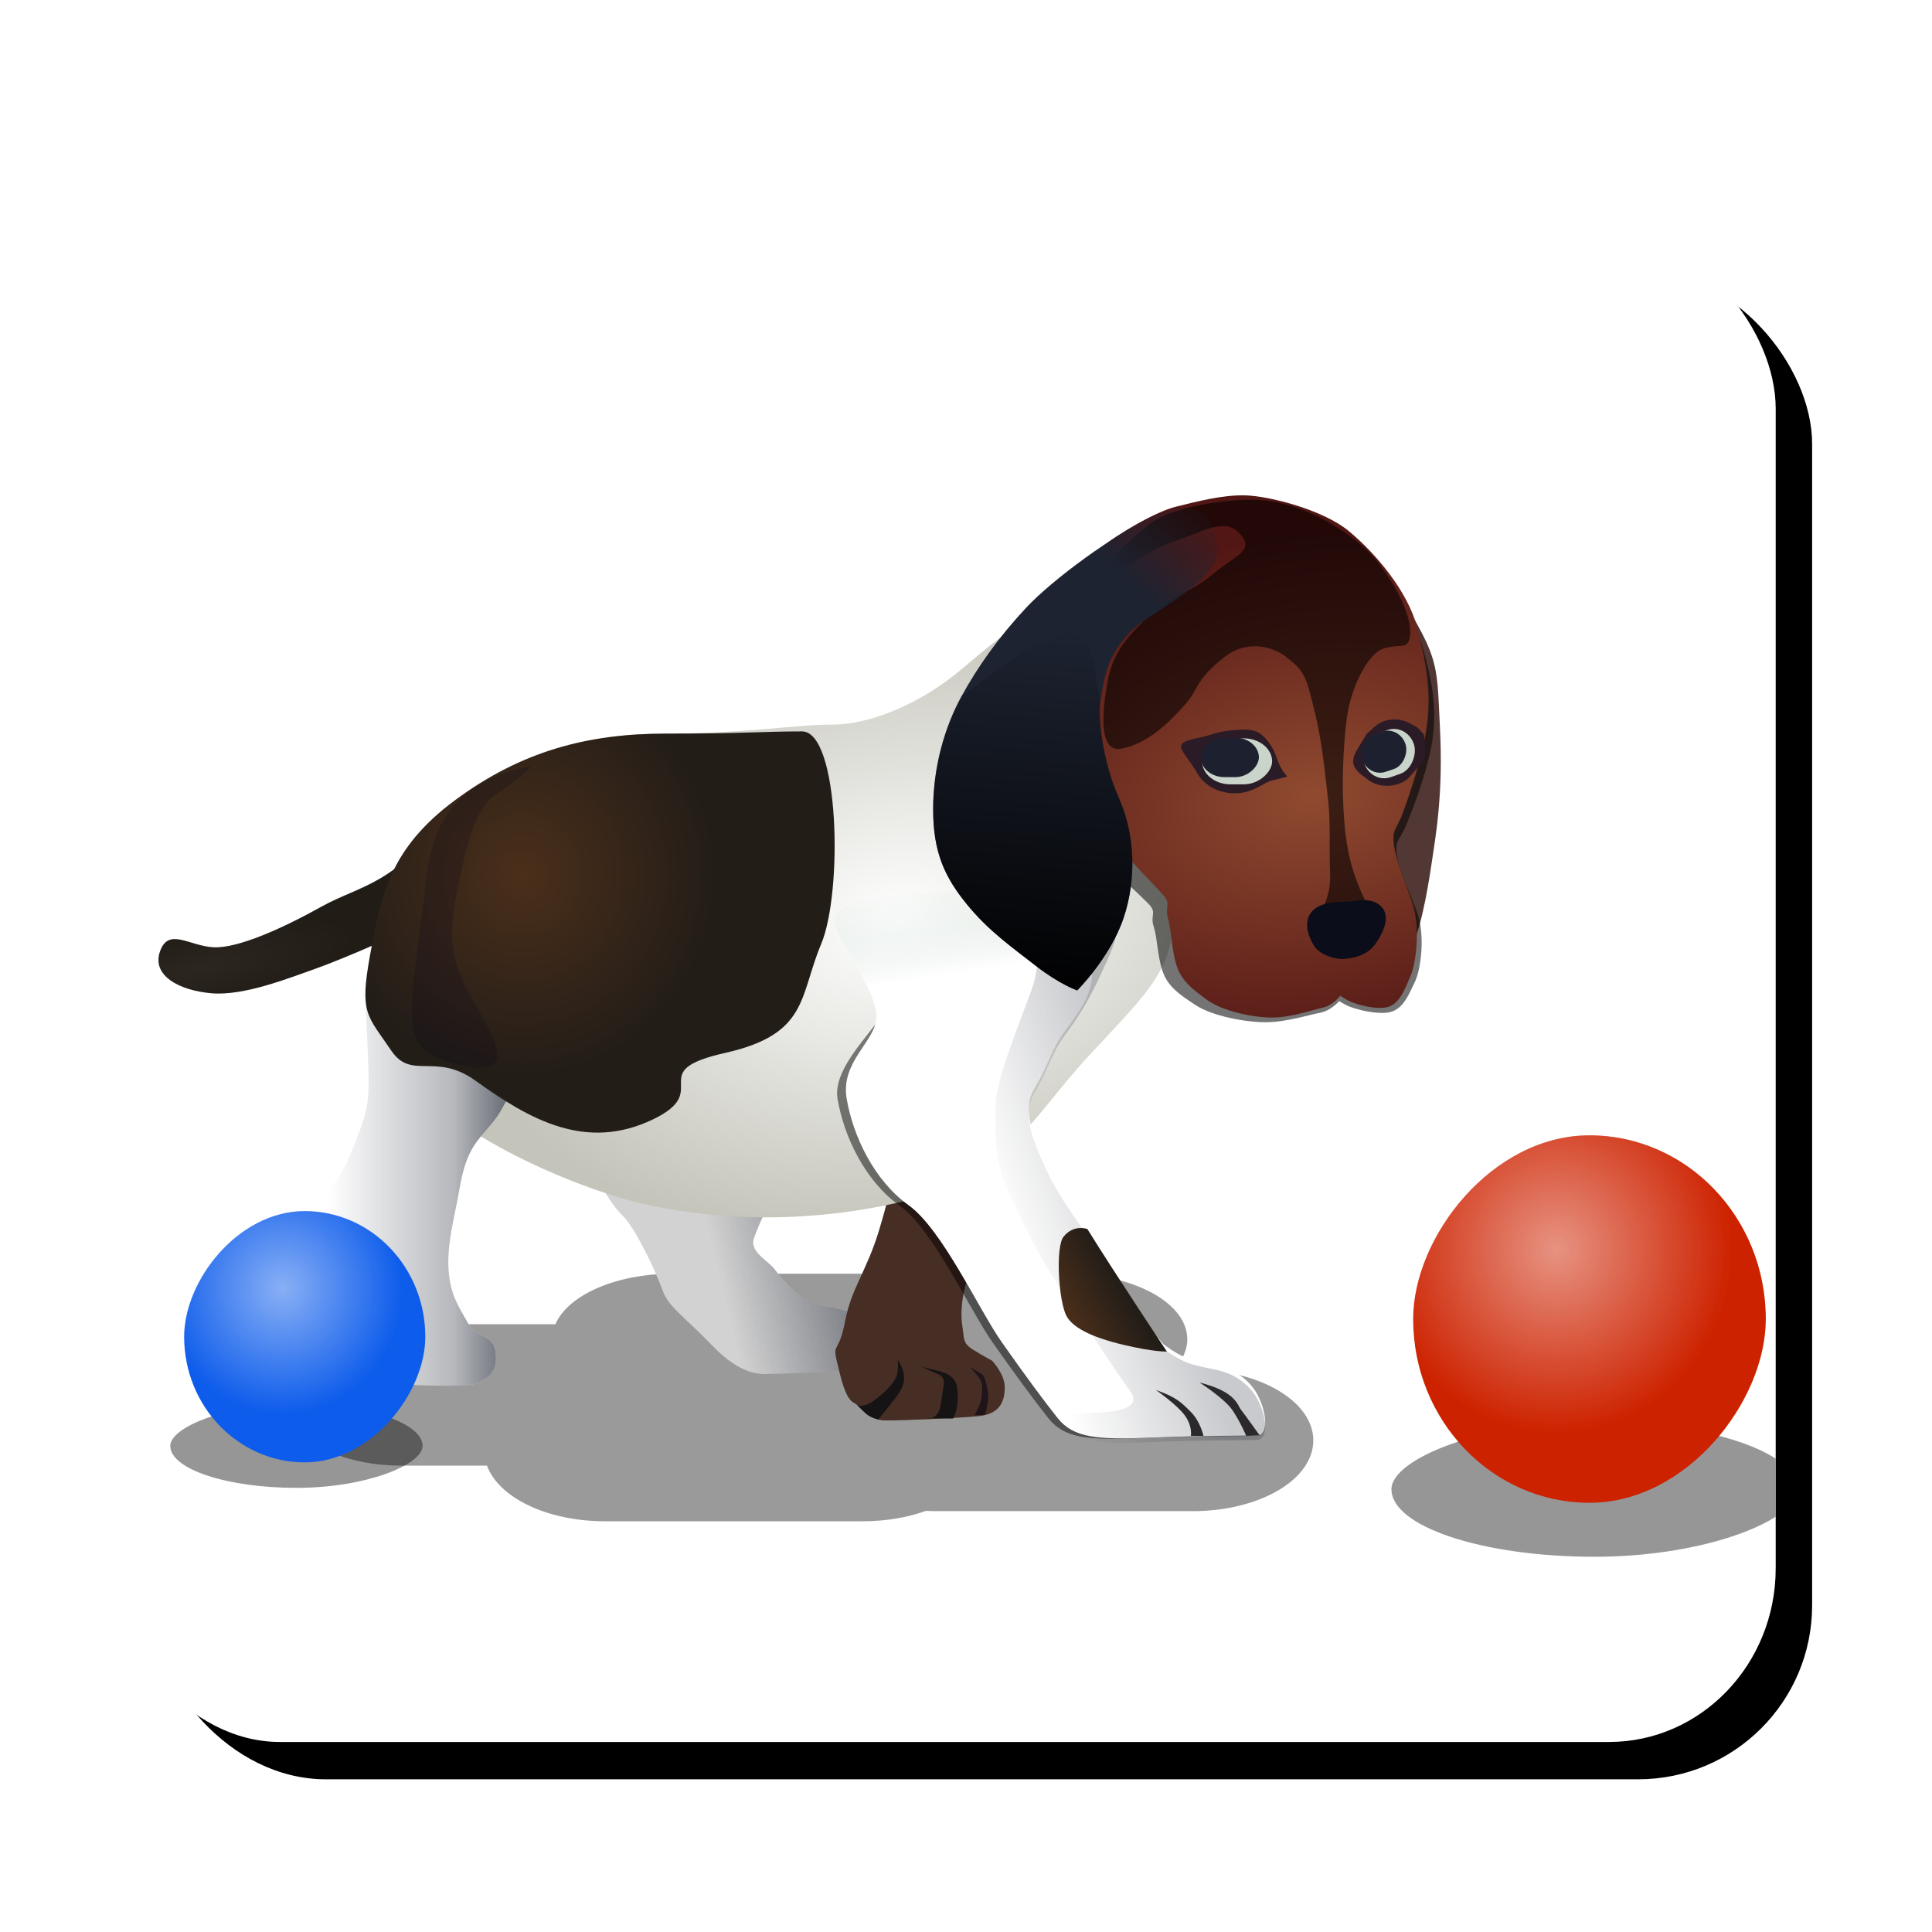 <?xml version="1.0" encoding="UTF-8" standalone="no"?>
<!-- Created with Inkscape (http://www.inkscape.org/) -->

<svg
   xmlns:dc="http://purl.org/dc/elements/1.1/"
   xmlns:cc="http://creativecommons.org/ns#"
   xmlns:rdf="http://www.w3.org/1999/02/22-rdf-syntax-ns#"
   xmlns:svg="http://www.w3.org/2000/svg"
   xmlns="http://www.w3.org/2000/svg"
   xmlns:xlink="http://www.w3.org/1999/xlink"
   xmlns:sodipodi="http://sodipodi.sourceforge.net/DTD/sodipodi-0.dtd"
   xmlns:inkscape="http://www.inkscape.org/namespaces/inkscape"
   width="256"
   height="256"
   id="svg22632"
   version="1.1"
   inkscape:version="0.48.2 r9819"
   sodipodi:docname="simple_puppy_thumb.svg"
   inkscape:export-filename="/home/jakub/Projects/KidPuzzlePad/Cocos2d/Resources/simple_puppy_thumb.png"
   inkscape:export-xdpi="90"
   inkscape:export-ydpi="90">
  <defs
     id="defs22634">
    <filter
       color-interpolation-filters="sRGB"
       inkscape:collect="always"
       id="filter22592">
      <feGaussianBlur
         inkscape:collect="always"
         stdDeviation="7.35"
         id="feGaussianBlur22594" />
    </filter>
    <filter
       id="filter7131"
       inkscape:collect="always"
       color-interpolation-filters="sRGB">
      <feGaussianBlur
         id="feGaussianBlur7133"
         stdDeviation="2.051"
         inkscape:collect="always" />
    </filter>
    <filter
       id="filter10212"
       inkscape:collect="always"
       color-interpolation-filters="sRGB">
      <feGaussianBlur
         id="feGaussianBlur10214"
         stdDeviation="1.182"
         inkscape:collect="always" />
    </filter>
    <filter
       height="1.207"
       y="-0.104"
       width="1.285"
       x="-0.142"
       id="filter10176"
       inkscape:collect="always"
       color-interpolation-filters="sRGB">
      <feGaussianBlur
         id="feGaussianBlur10178"
         stdDeviation="8.837"
         inkscape:collect="always" />
    </filter>
    <filter
       height="1.143"
       y="-0.071"
       width="1.294"
       x="-0.147"
       id="filter10390"
       inkscape:collect="always"
       color-interpolation-filters="sRGB">
      <feGaussianBlur
         id="feGaussianBlur10392"
         stdDeviation="9.269"
         inkscape:collect="always" />
    </filter>
    <filter
       height="1.144"
       y="-0.072"
       width="1.202"
       x="-0.101"
       id="filter10424"
       inkscape:collect="always"
       color-interpolation-filters="sRGB">
      <feGaussianBlur
         id="feGaussianBlur10426"
         stdDeviation="8.272"
         inkscape:collect="always" />
    </filter>
    <filter
       id="filter10598"
       inkscape:collect="always"
       color-interpolation-filters="sRGB">
      <feGaussianBlur
         id="feGaussianBlur10600"
         stdDeviation="4.634"
         inkscape:collect="always" />
    </filter>
    <filter
       height="1.159"
       y="-0.079"
       width="1.243"
       x="-0.122"
       id="filter10372"
       inkscape:collect="always"
       color-interpolation-filters="sRGB">
      <feGaussianBlur
         id="feGaussianBlur10374"
         stdDeviation="9.981"
         inkscape:collect="always" />
    </filter>
    <filter
       id="filter10624"
       inkscape:collect="always"
       color-interpolation-filters="sRGB">
      <feGaussianBlur
         id="feGaussianBlur10626"
         stdDeviation="3.743"
         inkscape:collect="always" />
    </filter>
    <filter
       id="filter10732"
       inkscape:collect="always"
       color-interpolation-filters="sRGB">
      <feGaussianBlur
         id="feGaussianBlur10734"
         stdDeviation="2.077"
         inkscape:collect="always" />
    </filter>
    <filter
       height="1.241"
       y="-0.12"
       width="1.129"
       x="-0.065"
       id="filter10308"
       inkscape:collect="always"
       color-interpolation-filters="sRGB">
      <feGaussianBlur
         id="feGaussianBlur10310"
         stdDeviation="5.682"
         inkscape:collect="always" />
    </filter>
    <filter
       id="filter10694"
       inkscape:collect="always"
       color-interpolation-filters="sRGB">
      <feGaussianBlur
         id="feGaussianBlur10696"
         stdDeviation="1.623"
         inkscape:collect="always" />
    </filter>
    <filter
       height="1.273"
       y="-0.136"
       width="1.179"
       x="-0.089"
       id="filter10278"
       inkscape:collect="always"
       color-interpolation-filters="sRGB">
      <feGaussianBlur
         id="feGaussianBlur10280"
         stdDeviation="8.953"
         inkscape:collect="always" />
    </filter>
    <filter
       height="1.127"
       y="-0.063"
       width="1.249"
       x="-0.125"
       id="filter10462"
       inkscape:collect="always"
       color-interpolation-filters="sRGB">
      <feGaussianBlur
         id="feGaussianBlur10464"
         stdDeviation="11.964"
         inkscape:collect="always" />
    </filter>
    <filter
       id="filter10728"
       inkscape:collect="always"
       color-interpolation-filters="sRGB">
      <feGaussianBlur
         id="feGaussianBlur10730"
         stdDeviation="1.584"
         inkscape:collect="always" />
    </filter>
    <filter
       id="filter7985"
       inkscape:collect="always"
       color-interpolation-filters="sRGB">
      <feGaussianBlur
         id="feGaussianBlur7987"
         stdDeviation="12.812"
         inkscape:collect="always" />
    </filter>
    <filter
       height="1.257"
       y="-0.129"
       width="1.186"
       x="-0.093"
       id="filter10350"
       inkscape:collect="always"
       color-interpolation-filters="sRGB">
      <feGaussianBlur
         id="feGaussianBlur10352"
         stdDeviation="8.302"
         inkscape:collect="always" />
    </filter>
    <filter
       id="filter10718"
       inkscape:collect="always"
       color-interpolation-filters="sRGB">
      <feGaussianBlur
         id="feGaussianBlur10720"
         stdDeviation="1.99"
         inkscape:collect="always" />
    </filter>
    <filter
       id="filter10714"
       inkscape:collect="always"
       color-interpolation-filters="sRGB">
      <feGaussianBlur
         id="feGaussianBlur10716"
         stdDeviation="0.922"
         inkscape:collect="always" />
    </filter>
    <linearGradient
       id="linearGradient7508">
      <stop
         id="stop7510"
         offset="0"
         style="stop-color:#04629c;stop-opacity:1;" />
      <stop
         id="stop7512"
         offset="1"
         style="stop-color:#3781ce;stop-opacity:1;" />
    </linearGradient>
    <linearGradient
       id="linearGradient7178"
       inkscape:collect="always">
      <stop
         id="stop7180"
         offset="0"
         style="stop-color:#000000;stop-opacity:1;" />
      <stop
         id="stop7182"
         offset="1"
         style="stop-color:#000000;stop-opacity:0;" />
    </linearGradient>
    <linearGradient
       id="linearGradient10606">
      <stop
         id="stop10608"
         offset="0"
         style="stop-color:#04629c;stop-opacity:1;" />
      <stop
         id="stop10610"
         offset="1"
         style="stop-color:#3781ce;stop-opacity:1;" />
    </linearGradient>
    <linearGradient
       id="linearGradient7371"
       inkscape:collect="always">
      <stop
         id="stop7373"
         offset="0"
         style="stop-color:#050000;stop-opacity:1;" />
      <stop
         id="stop7375"
         offset="1"
         style="stop-color:#050000;stop-opacity:0;" />
    </linearGradient>
    <linearGradient
       id="linearGradient7215">
      <stop
         id="stop7217"
         offset="0"
         style="stop-color:#057ebe;stop-opacity:1;" />
      <stop
         id="stop7219"
         offset="1"
         style="stop-color:#5ea9ff;stop-opacity:1;" />
    </linearGradient>
    <linearGradient
       id="linearGradient10635">
      <stop
         id="stop10637"
         offset="0"
         style="stop-color:#057ebe;stop-opacity:1;" />
      <stop
         id="stop10639"
         offset="1"
         style="stop-color:#5ea9ff;stop-opacity:1;" />
    </linearGradient>
    <linearGradient
       inkscape:collect="always"
       xlink:href="#linearGradient8001"
       id="linearGradient10466"
       gradientUnits="userSpaceOnUse"
       x1="1262.836"
       y1="832.842"
       x2="1293.956"
       y2="808.431" />
    <linearGradient
       id="linearGradient8001">
      <stop
         style="stop-color:#000000;stop-opacity:1;"
         offset="0"
         id="stop8003" />
      <stop
         id="stop8007"
         offset="0.65"
         style="stop-color:#1b211d;stop-opacity:1;" />
      <stop
         style="stop-color:#000000;stop-opacity:1;"
         offset="1"
         id="stop8005" />
    </linearGradient>
    <linearGradient
       id="linearGradient10661">
      <stop
         style="stop-color:#000000;stop-opacity:1;"
         offset="0"
         id="stop10663" />
      <stop
         id="stop10665"
         offset="0.65"
         style="stop-color:#1b211d;stop-opacity:1;" />
      <stop
         style="stop-color:#000000;stop-opacity:1;"
         offset="1"
         id="stop10667" />
    </linearGradient>
    <linearGradient
       id="linearGradient10670">
      <stop
         style="stop-color:#000000;stop-opacity:1;"
         offset="0"
         id="stop10672" />
      <stop
         id="stop10674"
         offset="0.65"
         style="stop-color:#1b211d;stop-opacity:1;" />
      <stop
         style="stop-color:#000000;stop-opacity:1;"
         offset="1"
         id="stop10676" />
    </linearGradient>
    <linearGradient
       id="linearGradient10679">
      <stop
         style="stop-color:#000000;stop-opacity:1;"
         offset="0"
         id="stop10681" />
      <stop
         id="stop10683"
         offset="0.65"
         style="stop-color:#1b211d;stop-opacity:1;" />
      <stop
         style="stop-color:#000000;stop-opacity:1;"
         offset="1"
         id="stop10685" />
    </linearGradient>
    <linearGradient
       inkscape:collect="always"
       xlink:href="#linearGradient7508"
       id="linearGradient11301"
       gradientUnits="userSpaceOnUse"
       x1="1303.043"
       y1="898.721"
       x2="1290.056"
       y2="1016.711" />
    <linearGradient
       inkscape:collect="always"
       xlink:href="#linearGradient7178"
       id="linearGradient11303"
       gradientUnits="userSpaceOnUse"
       gradientTransform="translate(0,572.362)"
       x1="1311.183"
       y1="466.039"
       x2="1216.829"
       y2="239.553" />
    <linearGradient
       inkscape:collect="always"
       xlink:href="#linearGradient7508"
       id="linearGradient11305"
       gradientUnits="userSpaceOnUse"
       x1="1419.836"
       y1="821.53"
       x2="1490.662"
       y2="897.477" />
    <linearGradient
       inkscape:collect="always"
       xlink:href="#linearGradient7371"
       id="linearGradient11307"
       gradientUnits="userSpaceOnUse"
       x1="1470.416"
       y1="338.68"
       x2="1361.83"
       y2="254.595" />
    <linearGradient
       inkscape:collect="always"
       xlink:href="#linearGradient7215"
       id="linearGradient11309"
       gradientUnits="userSpaceOnUse"
       x1="1122.172"
       y1="889.888"
       x2="1102.017"
       y2="1017.37" />
    <linearGradient
       inkscape:collect="always"
       xlink:href="#linearGradient7178"
       id="linearGradient11311"
       gradientUnits="userSpaceOnUse"
       gradientTransform="translate(0,572.362)"
       x1="1040.997"
       y1="484.711"
       x2="1027.967"
       y2="312.62" />
    <linearGradient
       inkscape:collect="always"
       xlink:href="#linearGradient7371"
       id="linearGradient11313"
       gradientUnits="userSpaceOnUse"
       x1="1097.755"
       y1="196.241"
       x2="1168.778"
       y2="326.436" />
    <linearGradient
       inkscape:collect="always"
       xlink:href="#linearGradient7215"
       id="linearGradient11315"
       gradientUnits="userSpaceOnUse"
       x1="1398.433"
       y1="732.911"
       x2="1565.644"
       y2="697.65" />
    <linearGradient
       inkscape:collect="always"
       xlink:href="#linearGradient7178"
       id="linearGradient11317"
       gradientUnits="userSpaceOnUse"
       gradientTransform="translate(0,572.362)"
       x1="1536.406"
       y1="140.636"
       x2="1434.431"
       y2="118.973" />
    <linearGradient
       inkscape:collect="always"
       xlink:href="#linearGradient7178"
       id="linearGradient11319"
       gradientUnits="userSpaceOnUse"
       gradientTransform="translate(0,-572.362)"
       x1="1188.222"
       y1="658.32"
       x2="1333.734"
       y2="806.146" />
    <linearGradient
       inkscape:collect="always"
       xlink:href="#linearGradient8001"
       id="linearGradient11321"
       gradientUnits="userSpaceOnUse"
       x1="1262.836"
       y1="832.842"
       x2="1293.956"
       y2="808.431" />
    <linearGradient
       inkscape:collect="always"
       xlink:href="#linearGradient8001"
       id="linearGradient11323"
       gradientUnits="userSpaceOnUse"
       x1="1262.836"
       y1="832.842"
       x2="1293.956"
       y2="808.431" />
    <linearGradient
       inkscape:collect="always"
       xlink:href="#linearGradient8001"
       id="linearGradient11325"
       gradientUnits="userSpaceOnUse"
       x1="1262.836"
       y1="832.842"
       x2="1293.956"
       y2="808.431" />
    <linearGradient
       inkscape:collect="always"
       xlink:href="#linearGradient8001"
       id="linearGradient11327"
       gradientUnits="userSpaceOnUse"
       x1="574.743"
       y1="1340.859"
       x2="607.582"
       y2="1340.859" />
    <filter
       height="1.847"
       y="-0.424"
       width="1.335"
       x="-0.167"
       id="filter11142"
       inkscape:collect="always"
       color-interpolation-filters="sRGB">
      <feGaussianBlur
         id="feGaussianBlur11144"
         stdDeviation="8.227"
         inkscape:collect="always" />
    </filter>
    <filter
       height="1.385"
       y="-0.192"
       width="1.089"
       x="-0.044"
       id="filter41916"
       inkscape:collect="always"
       color-interpolation-filters="sRGB">
      <feGaussianBlur
         id="feGaussianBlur41918"
         stdDeviation="3.87"
         inkscape:collect="always" />
    </filter>
    <filter
       inkscape:collect="always"
       id="filter6106"
       color-interpolation-filters="sRGB">
      <feGaussianBlur
         inkscape:collect="always"
         stdDeviation="0.431"
         id="feGaussianBlur6108" />
    </filter>
    <radialGradient
       inkscape:collect="always"
       xlink:href="#linearGradient6128-1"
       id="radialGradient14523"
       gradientUnits="userSpaceOnUse"
       gradientTransform="matrix(0.973,0.156,-0.045,0.194,11.835,38.956)"
       cx="252.636"
       cy="110.957"
       fx="252.636"
       fy="110.957"
       r="32.479" />
    <linearGradient
       id="linearGradient6128-1">
      <stop
         id="stop6130-1"
         offset="0"
         style="stop-color:#ffffff;stop-opacity:1;" />
      <stop
         id="stop6132-3"
         offset="1"
         style="stop-color:#000000;stop-opacity:1;" />
    </linearGradient>
    <linearGradient
       inkscape:collect="always"
       xlink:href="#linearGradient5920-8"
       id="linearGradient14525"
       gradientUnits="userSpaceOnUse"
       gradientTransform="matrix(0.717,0,0,0.717,-270.906,-33.344)"
       x1="540.056"
       y1="263.328"
       x2="588.965"
       y2="275.576" />
    <linearGradient
       id="linearGradient5920-8">
      <stop
         style="stop-color:#1d2331;stop-opacity:1;"
         offset="0"
         id="stop5922-5" />
      <stop
         id="stop5924-8"
         offset="0.301"
         style="stop-color:#1d2331;stop-opacity:0.481" />
      <stop
         style="stop-color:#1d2331;stop-opacity:0;"
         offset="1"
         id="stop5926-4" />
    </linearGradient>
    <radialGradient
       inkscape:collect="always"
       xlink:href="#linearGradient45634-0"
       id="radialGradient14527"
       gradientUnits="userSpaceOnUse"
       gradientTransform="matrix(0.786,0.131,-0.087,0.52,-296.443,-75.959)"
       cx="545.563"
       cy="178.761"
       fx="545.563"
       fy="178.761"
       r="113.74" />
    <linearGradient
       id="linearGradient45634-0">
      <stop
         style="stop-color:#ffffff;stop-opacity:1;"
         offset="0"
         id="stop45636-4" />
      <stop
         style="stop-color:#c4c4ba;stop-opacity:1;"
         offset="1"
         id="stop45638-4" />
    </linearGradient>
    <filter
       inkscape:collect="always"
       id="filter45474"
       color-interpolation-filters="sRGB">
      <feGaussianBlur
         inkscape:collect="always"
         stdDeviation="3.179"
         id="feGaussianBlur45476" />
    </filter>
    <linearGradient
       inkscape:collect="always"
       xlink:href="#linearGradient45602-1"
       id="linearGradient14529"
       gradientUnits="userSpaceOnUse"
       x1="651.077"
       y1="242.669"
       x2="702.194"
       y2="242.669" />
    <linearGradient
       id="linearGradient45602-1">
      <stop
         id="stop45604-9"
         offset="0"
         style="stop-color:#1d2331;stop-opacity:1;" />
      <stop
         style="stop-color:#1d2331;stop-opacity:0.481"
         offset="0.301"
         id="stop45606-5" />
      <stop
         id="stop45608-7"
         offset="1"
         style="stop-color:#1d2331;stop-opacity:0;" />
    </linearGradient>
    <radialGradient
       inkscape:collect="always"
       xlink:href="#linearGradient45642-5"
       id="radialGradient14531"
       gradientUnits="userSpaceOnUse"
       gradientTransform="matrix(0.816,-0.055,0.055,0.819,109.848,67.058)"
       cx="647.779"
       cy="153.225"
       fx="647.779"
       fy="153.225"
       r="66.47" />
    <linearGradient
       id="linearGradient45642-5">
      <stop
         style="stop-color:#4b2f1a;stop-opacity:1;"
         offset="0"
         id="stop45644-5" />
      <stop
         style="stop-color:#231d18;stop-opacity:1;"
         offset="1"
         id="stop45646-9" />
    </linearGradient>
    <filter
       inkscape:collect="always"
       id="filter45662"
       color-interpolation-filters="sRGB">
      <feGaussianBlur
         inkscape:collect="always"
         stdDeviation="0.605"
         id="feGaussianBlur45664" />
    </filter>
    <filter
       inkscape:collect="always"
       id="filter45658"
       color-interpolation-filters="sRGB">
      <feGaussianBlur
         inkscape:collect="always"
         stdDeviation="0.892"
         id="feGaussianBlur45660" />
    </filter>
    <filter
       inkscape:collect="always"
       id="filter45588"
       color-interpolation-filters="sRGB">
      <feGaussianBlur
         inkscape:collect="always"
         stdDeviation="1.356"
         id="feGaussianBlur45590" />
    </filter>
    <linearGradient
       inkscape:collect="always"
       xlink:href="#linearGradient45560-1"
       id="linearGradient14533"
       gradientUnits="userSpaceOnUse"
       gradientTransform="matrix(0.717,0,0,0.717,-269.473,-33.344)"
       x1="504.439"
       y1="309.965"
       x2="526.914"
       y2="159.475" />
    <linearGradient
       id="linearGradient45560-1">
      <stop
         id="stop45562-5"
         offset="0"
         style="stop-color:#ffffff;stop-opacity:1;" />
      <stop
         style="stop-color:#ffffff;stop-opacity:1;"
         offset="0.836"
         id="stop45592-8" />
      <stop
         id="stop45564-6"
         offset="1"
         style="stop-color:#d3e2db;stop-opacity:0;" />
    </linearGradient>
    <radialGradient
       inkscape:collect="always"
       xlink:href="#linearGradient6016-3"
       id="radialGradient14535"
       gradientUnits="userSpaceOnUse"
       gradientTransform="matrix(1.416,0.219,-0.139,0.896,-548.482,-148.369)"
       cx="423.477"
       cy="133.32"
       fx="423.477"
       fy="133.32"
       r="56.153" />
    <linearGradient
       id="linearGradient6016-3">
      <stop
         style="stop-color:#904a30;stop-opacity:1;"
         offset="0"
         id="stop6018-4" />
      <stop
         style="stop-color:#521614;stop-opacity:1;"
         offset="1"
         id="stop6020-6" />
    </linearGradient>
    <filter
       inkscape:collect="always"
       id="filter45416"
       color-interpolation-filters="sRGB">
      <feGaussianBlur
         inkscape:collect="always"
         stdDeviation="1.584"
         id="feGaussianBlur45418" />
    </filter>
    <linearGradient
       inkscape:collect="always"
       xlink:href="#linearGradient45518-6"
       id="linearGradient14537"
       gradientUnits="userSpaceOnUse"
       x1="542.962"
       y1="168.153"
       x2="450.605"
       y2="58.148" />
    <linearGradient
       id="linearGradient45518-6">
      <stop
         style="stop-color:#1d2331;stop-opacity:1;"
         offset="0"
         id="stop45520-1" />
      <stop
         id="stop45526-4"
         offset="0.786"
         style="stop-color:#1d2331;stop-opacity:1;" />
      <stop
         style="stop-color:#1d2331;stop-opacity:0;"
         offset="1"
         id="stop45522-8" />
    </linearGradient>
    <filter
       inkscape:collect="always"
       id="filter45514"
       color-interpolation-filters="sRGB">
      <feGaussianBlur
         inkscape:collect="always"
         stdDeviation="0.529"
         id="feGaussianBlur45516" />
    </filter>
    <filter
       inkscape:collect="always"
       id="filter45444"
       x="-0.066"
       width="1.132"
       y="-0.115"
       height="1.23"
       color-interpolation-filters="sRGB">
      <feGaussianBlur
         inkscape:collect="always"
         stdDeviation="0.83"
         id="feGaussianBlur45446" />
    </filter>
    <linearGradient
       inkscape:collect="always"
       xlink:href="#linearGradient45610-0"
       id="linearGradient14539"
       gradientUnits="userSpaceOnUse"
       gradientTransform="translate(1.833,1.104)"
       x1="414.373"
       y1="207.229"
       x2="512.242"
       y2="241.006" />
    <linearGradient
       id="linearGradient45610-0">
      <stop
         style="stop-color:#1d2331;stop-opacity:0.538;"
         offset="0"
         id="stop45612-9" />
      <stop
         id="stop45614-3"
         offset="0.584"
         style="stop-color:#1d2331;stop-opacity:0.538;" />
      <stop
         style="stop-color:#1d2331;stop-opacity:0;"
         offset="1"
         id="stop45616-5" />
    </linearGradient>
    <filter
       inkscape:collect="always"
       id="filter6012"
       color-interpolation-filters="sRGB">
      <feGaussianBlur
         inkscape:collect="always"
         stdDeviation="1.686"
         id="feGaussianBlur6014" />
    </filter>
    <linearGradient
       inkscape:collect="always"
       xlink:href="#linearGradient45642-5"
       id="linearGradient14541"
       gradientUnits="userSpaceOnUse"
       gradientTransform="matrix(0.717,0,0,0.717,-272.798,-30.507)"
       x1="495.757"
       y1="272.887"
       x2="480.639"
       y2="263.889" />
    <linearGradient
       id="linearGradient14654">
      <stop
         style="stop-color:#4b2f1a;stop-opacity:1;"
         offset="0"
         id="stop14656" />
      <stop
         style="stop-color:#231d18;stop-opacity:1;"
         offset="1"
         id="stop14658" />
    </linearGradient>
    <linearGradient
       inkscape:collect="always"
       xlink:href="#linearGradient6026-8"
       id="linearGradient14543"
       gradientUnits="userSpaceOnUse"
       x1="499.312"
       y1="191.432"
       x2="492.292"
       y2="90.469" />
    <linearGradient
       inkscape:collect="always"
       id="linearGradient6026-8">
      <stop
         style="stop-color:#000000;stop-opacity:1;"
         offset="0"
         id="stop6028-5" />
      <stop
         style="stop-color:#000000;stop-opacity:0;"
         offset="1"
         id="stop6030-5" />
    </linearGradient>
    <radialGradient
       inkscape:collect="always"
       xlink:href="#linearGradient4067-3"
       id="radialGradient14545"
       gradientUnits="userSpaceOnUse"
       gradientTransform="matrix(0.464,0,0,0.464,342.12,564.89)"
       cx="230.057"
       cy="363.515"
       fx="230.057"
       fy="363.515"
       r="77.171" />
    <linearGradient
       inkscape:collect="always"
       id="linearGradient4067-3">
      <stop
         style="stop-color:#ffffff;stop-opacity:1;"
         offset="0"
         id="stop4069-0" />
      <stop
         style="stop-color:#ffffff;stop-opacity:0;"
         offset="1"
         id="stop4071-2" />
    </linearGradient>
    <radialGradient
       inkscape:collect="always"
       xlink:href="#linearGradient4067-3"
       id="radialGradient14547"
       gradientUnits="userSpaceOnUse"
       gradientTransform="matrix(0.317,0,0,0.317,667.181,613.15)"
       cx="230.057"
       cy="363.515"
       fx="230.057"
       fy="363.515"
       r="77.171" />
    <clipPath
       clipPathUnits="userSpaceOnUse"
       id="clipPath15012">
      <rect
         ry="84.275"
         y="284.93"
         x="142.194"
         height="731.429"
         width="840.765"
         id="rect15014"
         style="color:#000000;fill:#ff0000;fill-opacity:0.42;fill-rule:nonzero;stroke:none;stroke-width:1;marker:none;visibility:visible;display:inline;overflow:visible;enable-background:accumulate" />
    </clipPath>
  </defs>
  <sodipodi:namedview
     id="base"
     pagecolor="#ffffff"
     bordercolor="#666666"
     borderopacity="1.0"
     inkscape:pageopacity="0.0"
     inkscape:pageshadow="2"
     inkscape:zoom="1.7703141"
     inkscape:cx="153.21933"
     inkscape:cy="139.42007"
     inkscape:document-units="px"
     inkscape:current-layer="layer1"
     showgrid="false"
     showguides="true"
     inkscape:guide-bbox="true"
     inkscape:window-width="1614"
     inkscape:window-height="954"
     inkscape:window-x="66"
     inkscape:window-y="24"
     inkscape:window-maximized="0"
     inkscape:snap-global="true">
    <sodipodi:guide
       orientation="0,1"
       position="120.644,224.736"
       id="guide22657" />
    <sodipodi:guide
       orientation="1,0"
       position="14.713,237.609"
       id="guide22661" />
  </sodipodi:namedview>
  <g
     inkscape:label="Layer 1"
     inkscape:groupmode="layer"
     id="layer1"
     transform="translate(0,-796.362)">
    <rect
       style="color:#000000;fill:#000000;fill-opacity:1;fill-rule:nonzero;stroke:none;stroke-width:1;marker:none;visibility:visible;display:inline;overflow:visible;filter:url(#filter22592);enable-background:accumulate"
       id="rect22036"
       width="220"
       height="200"
       x="20.115"
       y="832.128"
       ry="23.044" />
    <g
       id="g3354"
       style="fill:#00892c;fill-opacity:1"
       transform="matrix(0.274,0,0,0.274,-557.665,672.017)" />
    <g
       id="g3354-1"
       style="fill:#00892c;fill-opacity:1"
       transform="matrix(0.274,0,0,0.274,-596.623,599.764)" />
    <g
       transform="matrix(0.262,0,0,0.273,-22.246,749.716)"
       id="g14471"
       clip-path="url(#clipPath15012)">
      <g
         transform="translate(420.471,554.564)"
         style="fill:#00892c;fill-opacity:1"
         id="g3354-4" />
      <g
         transform="translate(278.187,290.682)"
         style="fill:#00892c;fill-opacity:1"
         id="g3354-1-9" />
      <rect
         style="color:#000000;fill:#ffffff;fill-opacity:1;fill-rule:nonzero;stroke:none;stroke-width:4;marker:none;visibility:visible;display:inline;overflow:visible;enable-background:accumulate"
         id="rect13810"
         width="1024"
         height="768"
         x="-1.98"
         y="284.93" />
      <rect
         style="color:#000000;fill:#000000;fill-opacity:0.411;fill-rule:nonzero;stroke:none;stroke-width:4;marker:none;visibility:visible;display:inline;overflow:visible;filter:url(#filter11142);enable-background:accumulate"
         id="rect13812"
         width="117.941"
         height="46.594"
         x="143.194"
         y="999.868"
         ry="23.297"
         rx="58.97"
         transform="matrix(-1.082,0,0,0.874,453.568,-21.587)" />
      <rect
         transform="matrix(-1.742,0,0,1.407,1243.521,-545.905)"
         rx="58.97"
         ry="23.297"
         y="999.868"
         x="143.194"
         height="46.594"
         width="117.941"
         id="rect13814"
         style="color:#000000;fill:#000000;fill-opacity:0.411;fill-rule:nonzero;stroke:none;stroke-width:4;marker:none;visibility:visible;display:inline;overflow:visible;filter:url(#filter11142);enable-background:accumulate" />
      <path
         style="color:#000000;fill:#000000;fill-opacity:0.397;fill-rule:nonzero;stroke:none;stroke-width:4;marker:none;visibility:visible;display:inline;overflow:visible;filter:url(#filter41916);enable-background:accumulate"
         d="m 323.835,864.295 c -13.567,0 -24.5,5.689 -24.5,12.781 0,2.133 1.031,4.141 2.781,5.906 l -3.875,0 c -13.567,0 -24.5,6.175 -24.5,13.812 0,7.637 10.933,13.781 24.5,13.781 l 52.438,0 c 0.583,0 1.146,-0.04 1.719,-0.062 3.723,1.284 8.109,2.031 12.812,2.031 l 52.438,0 c 11.772,0 21.555,-4.63 23.938,-10.844 l 17.406,0 c 13.567,0 24.5,-6.144 24.5,-13.781 0,-7.637 -10.933,-13.781 -24.5,-13.781 l -31.312,0 c -2.544,-5.654 -12.197,-9.844 -23.812,-9.844 l -80.031,0 z"
         id="path13816"
         inkscape:connector-curvature="0"
         transform="matrix(-2.49,0,0,2.49,1430.728,-1363.003)" />
      <g
         transform="matrix(-2.49,0,0,2.49,829.608,398.013)"
         id="g13818"
         inkscape:label="Layer 1">
        <g
           id="g13820">
          <path
             style="fill:#231d18;fill-opacity:1;stroke:none;filter:url(#filter6106)"
             d="m 203.154,74.845 c 9.612,11.578 17.257,11.659 25.121,15.154 7.864,3.495 16.92,6.723 21.845,6.553 4.925,-0.17 9.175,-3.277 10.922,0.655 1.748,3.932 -3.932,6.335 -10.485,6.772 -6.553,0.437 -15.51,-2.403 -20.971,-3.932 -5.461,-1.529 -20.097,-6.478 -23.374,-8.444 -5.427,-9.707 -12.629,-15.001 -3.058,-16.758 z"
             id="path13822"
             inkscape:connector-curvature="0"
             transform="matrix(1,0,0,1.207,5.532,-23.112)"
             sodipodi:nodetypes="czzzzzcc" />
          <path
             sodipodi:nodetypes="czzzzzcc"
             transform="matrix(1,0,0,1.207,5.532,-23.112)"
             inkscape:connector-curvature="0"
             id="path13824"
             d="m 203.154,74.845 c 9.612,11.578 17.257,11.659 25.121,15.154 7.864,3.495 16.92,6.723 21.845,6.553 4.925,-0.17 9.175,-3.277 10.922,0.655 1.748,3.932 -3.932,6.335 -10.485,6.772 -6.553,0.437 -15.51,-2.403 -20.971,-3.932 -5.461,-1.529 -20.097,-6.478 -23.374,-8.444 -5.427,-9.707 -12.629,-15.001 -3.058,-16.758 z"
             style="opacity:0.202;fill:url(#radialGradient14523);fill-opacity:1;stroke:none;filter:url(#filter6106)" />
          <path
             style="fill:#513834;fill-opacity:1;stroke:none"
             d="M 17.631,20.504 C 6.474,37.1 7.311,37.379 6.614,50.488 5.917,63.597 7.451,71.547 8.287,76.986 c 0.886,5.756 2.51,14.643 4.742,17.293 2.231,2.65 5.299,4.463 5.299,4.463 0,0 3.208,-1.674 9.344,-11.157 6.805,-10.518 7.391,-6.694 8.647,-24.405 C 37.574,45.468 34.227,26.083 29.206,23.015 24.186,19.947 17.631,20.504 17.631,20.504 z"
             id="path13826"
             inkscape:connector-curvature="0"
             sodipodi:nodetypes="cssscsssc" />
          <path
             style="fill:#d2d2d2;fill-opacity:1;stroke:none"
             d="m 134.314,132.96 c 5.616,3.024 10.8,14.688 11.664,17.28 0.864,2.592 -3.024,4.32 -4.32,6.048 -1.296,1.728 -5.616,6.48 -9.072,6.912 -3.456,0.432 -9.936,2.16 -12.096,3.456 -2.16,1.296 -4.32,2.16 -4.32,4.752 0,2.592 2.592,3.888 7.344,4.32 4.752,0.432 18.144,0.864 19.44,0.864 1.296,0 5.392,0.536 11.44,-5.512 6.048,-6.048 8.864,-7.448 10.16,-10.904 1.296,-3.456 4.32,-9.504 6.48,-12.528 2.16,-3.024 1.728,-1.296 5.184,-6.48 3.456,-5.184 -41.904,-8.208 -41.904,-8.208 z"
             id="path13828"
             inkscape:connector-curvature="0"
             sodipodi:nodetypes="csssssssssssc" />
          <path
             inkscape:connector-curvature="0"
             id="path13830"
             d="m 134.314,132.96 c 5.616,3.024 10.8,14.688 11.664,17.28 0.864,2.592 -3.024,4.32 -4.32,6.048 -1.296,1.728 -5.616,6.48 -9.072,6.912 -3.456,0.432 -9.936,2.16 -12.096,3.456 -2.16,1.296 -4.32,2.16 -4.32,4.752 0,2.592 2.592,3.888 7.344,4.32 4.752,0.432 18.144,0.864 19.44,0.864 1.296,0 6.288,0.192 12.337,-5.856 6.048,-6.048 7.968,-7.104 9.264,-10.56 1.296,-3.456 4.32,-9.504 6.48,-12.528 2.16,-3.024 1.728,-1.296 5.184,-6.48 3.456,-5.184 -41.904,-8.208 -41.904,-8.208 z"
             style="fill:url(#linearGradient14525);fill-opacity:1;stroke:none"
             sodipodi:nodetypes="csssssssssssc" />
          <path
             style="fill:#898789;fill-opacity:1;stroke:none"
             d="m 114.874,114.383 c 0.432,15.12 3.024,25.92 5.616,34.128 2.592,8.208 5.616,11.232 6.912,17.712 1.296,6.48 2.592,4.32 1.728,7.776 -0.864,3.456 -1.728,7.344 -3.456,8.208 -1.728,0.864 -3.024,3.456 -6.48,3.456 -3.456,0 -14.688,-0.432 -19.008,-0.864 -4.32,-0.432 -5.184,-3.024 -5.184,-5.616 0,-2.592 2.592,-5.184 2.592,-5.184 0,0 1.728,-0.864 3.888,-2.16 2.16,-1.296 1.728,-2.16 2.16,-4.752 0.432,-2.592 0,-7.776 -2.16,-11.232 -2.16,-3.456 -2.16,-4.752 -4.752,-8.64 -2.592,-3.888 -3.456,-6.912 -4.32,-12.96 -0.864,-6.048 0,-13.824 -0.864,-23.328 -0.864,-9.504 2.16,-20.736 11.664,-20.736 9.504,0 11.664,24.192 11.664,24.192 z"
             id="path13832"
             inkscape:connector-curvature="0" />
          <path
             inkscape:connector-curvature="0"
             id="path13834"
             d="m 114.874,114.383 c 0.432,15.12 3.024,25.92 5.616,34.128 2.592,8.208 5.616,11.232 6.912,17.712 1.296,6.48 2.592,4.32 1.728,7.776 -0.864,3.456 -1.728,7.344 -3.456,8.208 -1.728,0.864 -3.024,3.456 -6.48,3.456 -3.456,0 -14.688,-0.432 -19.008,-0.864 -4.32,-0.432 -5.184,-3.024 -5.184,-5.616 0,-2.592 2.592,-5.184 2.592,-5.184 0,0 1.728,-0.864 3.888,-2.16 2.16,-1.296 1.728,-2.16 2.16,-4.752 0.432,-2.592 0,-7.776 -2.16,-11.232 -2.16,-3.456 -2.16,-4.752 -4.752,-8.64 -2.592,-3.888 -3.456,-6.912 -4.32,-12.96 -0.864,-6.048 0,-13.824 -0.864,-23.328 -0.864,-9.504 2.16,-20.736 11.664,-20.736 9.504,0 11.664,24.192 11.664,24.192 z"
             style="fill:#3b1e14;fill-opacity:0.845;stroke:none" />
          <path
             style="fill:url(#radialGradient14527);fill-opacity:1;stroke:none"
             d="M 223.307,94.943 C 221.147,83.495 219.419,74.207 206.027,64.703 192.635,55.199 179.243,51.743 163.258,51.743 c -15.984,0 -25.636,-1.728 -33.264,-1.728 -7.629,0 -17.981,-3.98 -26.784,-11.232 -31.112,-25.63 -21.522,-5.401 -28.434,3.239 -6.415,8.018 -14.766,37.56 -13.902,47.737 0.767,9.04 6.724,14.094 17.28,25.056 11.232,11.664 16.416,23.328 37.152,28.08 21.071,4.829 40.176,3.456 53.569,0.432 13.392,-3.024 38.88,-13.392 47.088,-25.056 4.897,-6.959 9.504,-11.88 7.344,-23.328 z"
             id="path13836"
             inkscape:connector-curvature="0"
             sodipodi:nodetypes="zsszsssssssz" />
          <path
             sodipodi:nodetypes="zssssssssscssssssssssssz"
             inkscape:connector-curvature="0"
             id="path13838"
             d="m 440.9,55.33 c -6.603,0.191 -21.819,3.828 -29.284,9.761 -7.465,5.933 -16.652,16.269 -19.331,26.221 -2.68,9.953 -4.019,17.8 -2.68,26.987 1.34,9.187 5.933,21.245 6.89,23.733 0.957,2.488 2.297,4.019 2.488,5.551 0.572,4.574 -3.062,12.058 -5.359,18.757 -2.297,6.699 -0.957,16.46 0.574,19.714 1.531,3.254 3.062,8.23 7.465,8.613 4.402,0.383 9.378,-1.531 10.144,-1.914 0.766,-0.383 2.297,-1.34 2.297,-1.34 0,0 2.105,2.68 4.976,3.254 2.871,0.574 8.996,2.68 14.355,2.68 5.359,0 13.972,-1.723 18.374,-4.785 4.402,-3.062 7.465,-5.359 8.804,-9.761 1.34,-4.402 1.34,-9.378 2.297,-12.441 0.957,-3.062 -0.957,-3.828 1.34,-6.316 3.948,-4.277 8.039,-7.847 10.527,-11.101 2.488,-3.254 11.867,-7.082 16.652,-13.781 4.785,-6.699 10.144,-14.738 9.953,-24.116 -0.191,-9.378 -0.957,-17.8 -4.019,-25.456 -3.062,-7.656 -11.1,-16.536 -15.312,-19.905 -4.785,-3.828 -15.695,-9.953 -21.437,-11.292 -5.742,-1.34 -13.111,-3.254 -19.714,-3.062 z"
             style="fill:#000000;fill-opacity:0.543;stroke:none;filter:url(#filter45474)"
             transform="matrix(0.772,0,0,0.693,-292.604,-28.724)" />
          <g
             id="g13840"
             transform="matrix(0.717,0,0,0.717,-270.906,-37.734)">
            <path
               inkscape:connector-curvature="0"
               id="path13842"
               d="m 691.345,198.88 c -1.205,27.123 -1.808,25.315 3.616,38.575 5.425,13.26 7.233,7.836 7.233,15.671 0,7.836 -5.425,12.055 -6.027,27.123 -0.603,15.069 4.822,19.89 -0.603,20.493 -5.425,0.603 -32.548,2.411 -36.164,0.603 -3.616,-1.808 -5.425,-3.616 -4.822,-8.438 0.603,-4.822 5.425,-3.616 7.836,-7.836 2.411,-4.219 4.822,-7.233 5.425,-13.863 0.603,-6.63 -1.205,-13.26 -2.411,-19.288 -1.205,-6.027 -1.808,-12.055 -6.63,-17.48 -4.822,-5.425 -4.822,-5.425 -7.233,-9.644 -2.411,-4.219 4.822,-7.233 6.63,-12.055 1.808,-4.822 4.822,-11.452 6.63,-18.082 1.808,-6.63 6.63,-11.452 12.055,-11.452 5.425,0 14.466,15.671 14.466,15.671 z"
               style="fill:#ffffff;fill-opacity:1;stroke:none" />
            <path
               style="opacity:0.671;fill:url(#linearGradient14529);fill-opacity:1;stroke:none"
               d="m 691.345,198.88 c -1.205,27.123 -1.808,25.315 3.616,38.575 5.425,13.26 7.233,7.836 7.233,15.671 0,7.836 -5.425,12.055 -6.027,27.123 -0.603,15.069 4.822,19.89 -0.603,20.493 -5.425,0.603 -32.548,2.411 -36.164,0.603 -3.616,-1.808 -5.425,-3.616 -4.822,-8.438 0.603,-4.822 5.425,-3.616 7.836,-7.836 2.411,-4.219 4.822,-7.233 5.425,-13.863 0.603,-6.63 -1.205,-13.26 -2.411,-19.288 -1.205,-6.027 -1.808,-12.055 -6.63,-17.48 -4.822,-5.425 -4.822,-5.425 -7.233,-9.644 -2.411,-4.219 4.822,-7.233 6.63,-12.055 1.808,-4.822 4.822,-11.452 6.63,-18.082 1.808,-6.63 6.63,-11.452 12.055,-11.452 5.425,0 14.466,15.671 14.466,15.671 z"
               id="path13844"
               inkscape:connector-curvature="0" />
          </g>
          <path
             sodipodi:nodetypes="zsszzzsssz"
             inkscape:connector-curvature="0"
             id="path13846"
             d="m 690.139,178.99 c -3.014,-15.973 -5.425,-28.932 -24.11,-42.192 -18.685,-13.26 -37.37,-18.082 -59.671,-18.082 -22.301,0 -27.932,-0.603 -38.575,-0.603 -10.644,0 -11.635,43.681 -5.425,57.863 6.21,14.182 3.532,24.443 27.123,29.534 23.592,5.091 3.093,10.073 20.493,18.082 18.986,8.74 34.808,0.151 50.329,-10.548 11.296,-7.787 18.082,-1e-5 23.808,-8.137 6.833,-9.71 9.041,-9.945 6.027,-25.918 z"
             style="fill:url(#radialGradient14531);fill-opacity:1;stroke:none;filter:url(#filter45662)"
             transform="matrix(0.717,0,0,0.717,-270.906,-33.344)" />
          <path
             style="fill:#0a091a;fill-opacity:0.219;stroke:none;filter:url(#filter45658)"
             d="m 645.536,127.757 c 21.096,4.219 27.726,15.671 29.534,33.151 1.808,17.48 5.425,36.164 3.014,43.397 -2.411,7.233 -14.466,9.041 -18.685,9.041 -4.219,0 -7.233,-2.411 0.603,-15.671 7.836,-13.26 9.041,-19.89 6.63,-32.548 -2.411,-12.658 -4.822,-25.315 -11.452,-29.534 -6.63,-4.219 -9.644,-7.836 -9.644,-7.836 z"
             id="path13848"
             inkscape:connector-curvature="0"
             transform="matrix(0.728,0,0,0.687,-278.833,-29.671)" />
          <path
             sodipodi:nodetypes="cssssssssccsscc"
             inkscape:connector-curvature="0"
             id="path13850"
             d="m 542.31,189.304 c 0,6.63 17.192,18.486 15.384,28.733 -1.808,10.247 -7.836,22.301 -17.48,28.932 -9.644,6.63 -19.89,28.329 -26.521,37.37 -6.63,9.041 -11.776,15.73 -15.782,20.569 -4.488,5.421 -11.24,5.934 -26.308,5.332 -15.069,-0.603 -26.1,-0.5 -30.146,-0.594 -3.217,-0.074 -2.987,-5.899 -0.262,-10.943 1.922,-3.557 5.85,-6.945 11.877,-8.15 6.027,-1.205 8.872,-1.417 14.838,-5.722 7.877,-8.556 15.213,-22.315 21.07,-30.146 3.616,-4.822 9.936,-12.98 13.584,-21.597 1.799,-4.251 5.576,-11.758 2.088,-17.462 -4.717,-7.713 8.897,-11.759 4.677,-17.184 3.612,-3.407 22.056,-9.347 32.98,-9.138 z"
             style="fill:#000100;fill-opacity:0.489;stroke:none;filter:url(#filter45588)"
             transform="matrix(0.717,0,0,0.717,-270.906,-33.344)" />
          <path
             style="fill:url(#linearGradient14533);fill-opacity:1;stroke:none"
             d="m 129.27,89.665 c -2.16,5.184 -8.208,12.528 -8.208,17.28 0,4.752 7.344,8.64 6.048,15.984 -1.296,7.344 -5.616,15.984 -12.528,20.736 -6.912,4.752 -14.256,20.304 -19.008,26.784 -4.752,6.48 -8.44,11.274 -11.311,14.742 -3.216,3.886 -8.056,4.253 -18.856,3.821 -10.8,-0.432 -18.707,-0.359 -21.606,-0.426 -2.306,-0.053 -2.141,-4.228 -0.188,-7.843 1.378,-2.55 4.193,-4.977 8.513,-5.841 4.32,-0.864 6.359,-1.016 10.635,-4.101 5.646,-6.133 10.904,-15.994 15.101,-21.606 2.592,-3.456 7.122,-9.303 9.736,-15.479 1.29,-3.047 3.997,-8.427 1.496,-12.516 -3.381,-5.528 -3.396,-7.691 -6.42,-11.579 -3.024,-3.888 -5.787,-7.46 -5.355,-11.78 0.432,-4.32 4.863,-16.386 24.735,-15.522 19.872,0.864 29.376,2.16 27.216,7.344 z"
             id="path13852"
             inkscape:connector-curvature="0"
             sodipodi:nodetypes="zsssssssssccsssssz" />
          <path
             style="fill:url(#radialGradient14535);fill-opacity:1;stroke:none"
             d="M 46.062,5.337 C 41.329,5.474 30.423,8.081 25.073,12.333 19.723,16.586 13.138,23.994 11.218,31.127 9.297,38.26 8.337,43.885 9.297,50.47 c 0.96,6.585 4.253,15.227 4.939,17.01 0.686,1.783 1.646,2.881 1.783,3.978 0.41,3.278 -2.195,8.642 -3.841,13.444 -1.646,4.801 -0.686,11.798 0.412,14.13 1.097,2.332 2.195,5.899 5.35,6.173 3.155,0.274 6.722,-1.097 7.271,-1.372 0.549,-0.274 1.646,-0.96 1.646,-0.96 0,0 1.509,1.921 3.567,2.332 2.058,0.412 6.448,1.921 10.289,1.921 3.841,0 10.014,-1.235 13.169,-3.43 3.155,-2.195 5.35,-3.841 6.31,-6.996 0.96,-3.155 0.96,-6.722 1.646,-8.917 0.686,-2.195 -0.686,-2.744 0.96,-4.527 2.83,-3.066 5.762,-5.624 7.545,-7.956 1.783,-2.332 8.505,-5.076 11.935,-9.877 C 85.707,60.621 89.548,54.859 89.411,48.137 89.274,41.416 88.725,35.38 86.53,29.892 84.335,24.405 78.574,18.04 75.556,15.626 72.126,12.882 64.307,8.492 60.191,7.532 56.076,6.572 50.795,5.2 46.062,5.337 z"
             id="path13854"
             inkscape:connector-curvature="0"
             sodipodi:nodetypes="zssssssssscssssssssssssz" />
          <path
             style="fill:#000000;fill-opacity:0.589;stroke:none;filter:url(#filter45416)"
             d="m 404.444,170.707 c 6.508,-10.378 8.795,-17.766 9.675,-27.792 0.88,-10.026 0.352,-20.58 -0.704,-28.496 -1.055,-7.916 -5.805,-17.414 -10.378,-18.821 -4.573,-1.407 -6.684,0.352 -7.388,-2.814 -0.704,-3.166 0.709,-8.818 5.805,-16.359 4.398,-6.508 8.091,-9.85 15.831,-14.424 7.796,-4.607 16.056,-6.691 21.988,-6.86 6.157,-0.176 24.098,1.231 31.31,7.564 7.212,6.332 9.499,7.212 11.082,12.313 1.583,5.101 2.639,16.359 2.639,16.359 0,0 -0.704,-12.841 -9.499,-18.646 -8.795,-5.805 -11.434,-5.629 -18.997,-8.619 -6.878,-2.719 -10.026,-2.287 -12.489,0.704 -3.58,4.347 1.759,5.453 8.091,10.554 6.332,5.101 11.258,5.629 17.062,10.554 7.507,6.37 11.434,11.434 12.665,18.47 1.762,8.668 2.457,19.241 -3.518,18.47 -7.74,-1.231 -14.072,-7.388 -18.294,-11.961 -4.222,-4.573 -2.814,-6.684 -11.258,-13.017 -6.57,-4.928 -13.896,-2.639 -17.238,-0.176 -5.611,4.134 -5.805,5.453 -8.091,14.248 -2.287,8.795 -2.814,15.128 -3.87,23.571 -0.961,7.688 -0.352,11.961 -0.704,21.284 -0.382,10.119 6.86,14.424 4.573,16.535 -2.287,2.111 -7.036,6.157 -12.841,2.99 -5.805,-3.166 -5.453,-5.629 -5.453,-5.629 z"
             id="path13856"
             inkscape:connector-curvature="0"
             sodipodi:nodetypes="cssssssssscsssssccssssssssc"
             transform="matrix(0.717,0,0,0.717,-270.906,-33.344)" />
          <path
             style="fill:url(#linearGradient14537);fill-opacity:1;stroke:none;filter:url(#filter45514)"
             d="m 468.015,59.417 c 11.179,5.03 28.808,17.39 36.331,25.152 7.672,7.916 13.587,15.848 18.251,24.039 4.702,8.257 8.018,18.999 8.018,30.737 0,11.738 -3.354,18.445 -9.502,25.711 -6.148,7.266 -12.855,11.738 -19.563,16.768 -6.707,5.03 -11.738,6.707 -11.738,6.707 0,0 -9.353,-8.912 -13.133,-19.668 -3.589,-10.212 -3.453,-22.41 1.374,-32.775 4.827,-10.365 5.755,-22.148 5.245,-25.708 -1.254,-8.157 -2.278,-13.049 -8.556,-19.344 -5.747,-5.762 -25.173,-13.175 -24.614,-22.677 0.559,-9.502 6.707,-13.973 17.886,-8.943 z"
             id="path13858"
             inkscape:connector-curvature="0"
             sodipodi:nodetypes="zssssscszcssz"
             transform="matrix(0.717,0,0,0.717,-270.906,-33.344)" />
          <path
             style="fill:#0b0d1a;fill-opacity:1;stroke:none"
             d="m 24.038,84.404 c 1.921,0.32 6.275,-0.256 8.452,1.921 2.005,2.005 0.896,4.995 -0.384,6.916 -0.966,1.449 -3.97,2.689 -6.403,2.433 -2.433,-0.256 -4.61,-1.025 -6.019,-2.946 -1.06,-1.446 -3.061,-4.709 -1.537,-6.788 1.409,-1.921 3.97,-1.857 5.891,-1.537 z"
             id="path13860"
             inkscape:connector-curvature="0"
             sodipodi:nodetypes="zsssssz" />
          <g
             id="g13862">
            <path
               transform="matrix(0.717,0,0,0.717,-270.906,-33.344)"
               sodipodi:nodetypes="csscccsc"
               inkscape:connector-curvature="0"
               id="path13864"
               d="m 430.284,130.416 c 3.574,-3.931 2.289,-5.649 5.539,-9.649 2.323,-2.859 4.288,-3.395 9.113,-3.038 5.346,0.396 6.433,1.251 9.649,1.966 8.766,1.672 6.162,2.333 1.608,9.113 -2.911,5.657 -9.57,6.688 -13.58,5.897 -3.823,-0.782 -5.718,-2.68 -7.862,-3.216 -2.144,-0.536 -4.467,-1.072 -4.467,-1.072 z"
               style="fill:#2b1b26;fill-opacity:1;stroke:none;filter:url(#filter45444)" />
            <rect
               rx="5.763"
               ry="4.482"
               y="52.701"
               x="40.695"
               height="8.965"
               width="14.215"
               id="rect13866"
               style="color:#000000;fill:#c9d4cb;fill-opacity:1;fill-rule:nonzero;stroke:none;stroke-width:4;marker:none;visibility:visible;display:inline;overflow:visible;enable-background:accumulate" />
            <rect
               style="color:#000000;fill:#1d212f;fill-opacity:1;fill-rule:nonzero;stroke:none;stroke-width:4;marker:none;visibility:visible;display:inline;overflow:visible;enable-background:accumulate"
               id="rect13868"
               width="11.782"
               height="7.684"
               x="43.384"
               y="52.573"
               ry="3.842"
               rx="4.777" />
          </g>
          <g
             id="g13870">
            <path
               transform="matrix(0.484,0.378,-0.207,0.597,-152.297,-168.73)"
               style="fill:#2b1b26;fill-opacity:1;stroke:none;filter:url(#filter45444)"
               d="m 388.074,123.871 c 1.239,-2.741 0.549,-2.24 3.799,-6.24 2.323,-2.859 7.114,-6.321 11.938,-5.964 5.346,0.396 0.972,-0.531 6.031,1.394 5.058,1.925 6.583,3.344 2.029,10.124 -2.911,5.657 -10.512,9.43 -14.522,8.638 -3.823,-0.782 -3.81,-0.716 -5.954,-1.252 -2.144,-0.536 -3.322,-6.7 -3.322,-6.7 z"
               id="path13872"
               inkscape:connector-curvature="0"
               sodipodi:nodetypes="csszccsc" />
            <rect
               transform="matrix(0.948,0.318,-0.293,0.956,0,0)"
               style="color:#000000;fill:#c9d4cb;fill-opacity:1;fill-rule:nonzero;stroke:none;stroke-width:4;marker:none;visibility:visible;display:inline;overflow:visible;enable-background:accumulate"
               id="rect13874"
               width="10.735"
               height="8.927"
               x="27.164"
               y="42.952"
               ry="4.464"
               rx="4.352" />
            <rect
               transform="matrix(0.952,0.305,-0.305,0.952,0,0)"
               rx="3.762"
               ry="3.842"
               y="43.344"
               x="29.388"
               height="7.684"
               width="9.281"
               id="rect13876"
               style="color:#000000;fill:#1d212f;fill-opacity:1;fill-rule:nonzero;stroke:none;stroke-width:4;marker:none;visibility:visible;display:inline;overflow:visible;enable-background:accumulate" />
          </g>
          <path
             sodipodi:nodetypes="zsssssssssccsssssz"
             inkscape:connector-curvature="0"
             id="path13878"
             d="m 502.685,188.238 c 3.55,9.399 9.848,23.953 10.159,30.576 0.772,16.406 -1.463,20.463 -6.134,29.76 -6.181,12.305 -8.479,15.833 -15.517,25.713 -6.79,9.532 -9.726,14.143 -16.356,23.185 -6.63,9.041 24.539,3.7 20.534,8.539 -4.488,5.421 -11.24,5.934 -26.308,5.332 -15.069,-0.603 -26.1,-0.5 -30.146,-0.594 -3.217,-0.074 -2.987,-5.899 -0.262,-10.943 1.922,-3.557 5.85,-6.945 11.877,-8.15 6.027,-1.205 8.872,-1.417 14.838,-5.722 7.877,-8.556 15.213,-22.315 21.07,-30.146 3.616,-4.822 9.936,-12.98 13.584,-21.597 1.799,-4.251 5.576,-11.758 2.088,-17.462 -4.717,-7.713 -4.737,-10.73 -8.957,-16.155 -4.219,-5.425 -7.086,-10.34 -9.728,-15.791 -4.542,-9.372 -13.322,-24.361 14.253,-21.234 3.752,0.425 1.454,15.289 5.004,24.688 z"
             style="opacity:0.671;fill:url(#linearGradient14539);fill-opacity:1;stroke:none;filter:url(#filter6012)"
             transform="matrix(0.717,0,0,0.717,-270.906,-33.344)" />
          <path
             style="fill:#151314;fill-opacity:1;stroke:none"
             d="m 112.367,174.964 c -3.197,1.279 -7.399,0.731 -7.764,4.75 -0.365,4.019 0.913,5.572 0.913,5.572 l 5.298,-0.091 c 0,0 -2.375,0.639 -2.832,-2.832 -0.457,-3.471 -1.37,-4.933 0.639,-5.755 2.01,-0.822 3.745,-1.644 3.745,-1.644 z"
             id="path13880"
             inkscape:connector-curvature="0" />
          <path
             style="fill:#1e141a;fill-opacity:1;stroke:none"
             d="m 102.137,175.238 c -2.923,1.644 -2.832,1.279 -3.38,3.288 -0.548,2.01 -0.457,2.923 -0.183,4.293 0.274,1.37 0.457,1.736 0.457,1.736 l 2.101,0.091 c 0,0 -1.37,-2.192 -1.461,-3.836 -0.091,-1.644 -0.274,-2.192 0.365,-3.197 0.639,-1.005 2.101,-2.375 2.101,-2.375 z"
             id="path13882"
             inkscape:connector-curvature="0" />
          <path
             style="fill:#151314;fill-opacity:1;stroke:none"
             d="m 116.766,173.763 c -2.411,3.552 -1.086,5.666 0.545,7.656 1.63,1.99 3.336,4.031 3.336,4.031 0,0 1.471,-0.216 2.492,-1.069 1.02,-0.853 1.838,-1.733 1.838,-1.733 0,0 -1.172,0.75 -3.614,-1.018 -2.443,-1.768 -4.454,-3.685 -4.615,-5.561 -0.162,-1.876 0.019,-2.305 0.019,-2.305 z"
             id="path13884"
             inkscape:connector-curvature="0" />
          <path
             style="fill:#2b292b;fill-opacity:1;stroke:none"
             d="m 55.461,178.252 c -7.49,1.827 -7.673,4.384 -8.495,5.389 -0.822,1.005 -3.745,4.932 -3.745,4.932 l 2.74,0.091 c 0,0 1.096,-2.558 2.74,-4.932 1.644,-2.375 6.759,-5.481 6.759,-5.481 z"
             id="path13886"
             inkscape:connector-curvature="0" />
          <path
             style="fill:#2b292b;fill-opacity:1;stroke:none"
             d="m 64.321,179.714 c -4.293,1.461 -5.207,2.466 -7.125,4.293 -1.918,1.827 -2.558,4.658 -2.558,4.658 l 2.558,0 c 0,0 -0.365,-1.827 1.187,-3.928 1.553,-2.101 5.937,-5.024 5.937,-5.024 z"
             id="path13888"
             inkscape:connector-curvature="0" />
          <path
             style="fill:url(#linearGradient14541);fill-opacity:1;stroke:none"
             d="m 78.217,148.353 c -5.852,9.05 -16.15,23.874 -16.15,23.874 0,0 2.569,0.122 8.894,-1.326 6.476,-1.482 10.611,-3.433 11.703,-6.008 1.486,-3.502 1.975,-13.19 0.39,-15.058 -2.126,-2.506 -4.837,-1.482 -4.837,-1.482 z"
             id="path13890"
             inkscape:connector-curvature="0"
             sodipodi:nodetypes="ccsssc" />
          <path
             sodipodi:nodetypes="cssscszcc"
             inkscape:connector-curvature="0"
             id="path13892"
             d="m 522.597,108.607 c 4.702,8.257 8.018,18.999 8.018,30.737 0,11.738 -3.354,18.445 -9.502,25.711 -6.148,7.266 -12.855,11.738 -19.563,16.768 -6.707,5.03 -11.738,6.707 -11.738,6.707 0,0 -9.353,-8.912 -13.133,-19.668 -3.589,-10.212 -3.453,-22.41 1.374,-32.775 4.827,-10.365 5.755,-22.148 5.245,-25.708 3.364,-21.026 2.67,-28.572 39.298,-1.773 z"
             style="fill:url(#linearGradient14543);fill-opacity:1;stroke:none;filter:url(#filter45514)"
             transform="matrix(0.717,0,0,0.717,-270.906,-33.344)" />
        </g>
      </g>
      <g
         id="g13894"
         transform="matrix(-2.49,0,0,2.49,1989.684,-1049.204)">
        <rect
           rx="35.814"
           ry="35.814"
           y="711.292"
           x="406.315"
           height="71.628"
           width="71.628"
           id="rect13896"
           style="color:#000000;fill:#cd2200;fill-opacity:1;fill-rule:nonzero;stroke:none;stroke-width:4;marker:none;visibility:visible;display:inline;overflow:visible;enable-background:accumulate" />
        <rect
           inkscape:export-ydpi="90"
           inkscape:export-xdpi="90"
           inkscape:export-filename="/home/jakub/Projects/KidPuzzle/qml/KidPuzzle/puppy_ball.png"
           style="opacity:0.51;color:#000000;fill:url(#radialGradient14545);fill-opacity:1;fill-rule:nonzero;stroke:none;stroke-width:4;marker:none;visibility:visible;display:inline;overflow:visible;enable-background:accumulate"
           id="rect13898"
           width="71.628"
           height="71.628"
           x="406.315"
           y="711.292"
           ry="35.814"
           rx="35.814" />
      </g>
      <g
         id="g13900"
         transform="matrix(-2.49,0,0,2.49,2070.586,-1017.333)">
        <rect
           style="color:#000000;fill:#0d5ceb;fill-opacity:1;fill-rule:nonzero;stroke:none;stroke-width:4;marker:none;visibility:visible;display:inline;overflow:visible;enable-background:accumulate"
           id="rect13902"
           width="48.98"
           height="48.98"
           x="711.078"
           y="713.262"
           ry="24.49"
           rx="24.49" />
        <rect
           rx="24.49"
           ry="24.49"
           y="713.262"
           x="711.078"
           height="48.98"
           width="48.98"
           id="rect13904"
           style="opacity:0.51;color:#000000;fill:url(#radialGradient14547);fill-opacity:1;fill-rule:nonzero;stroke:none;stroke-width:4;marker:none;visibility:visible;display:inline;overflow:visible;enable-background:accumulate"
           inkscape:export-filename="/home/jakub/Projects/KidPuzzle/qml/KidPuzzle/puppy_ball.png"
           inkscape:export-xdpi="90"
           inkscape:export-ydpi="90" />
      </g>
    </g>
  </g>
</svg>
